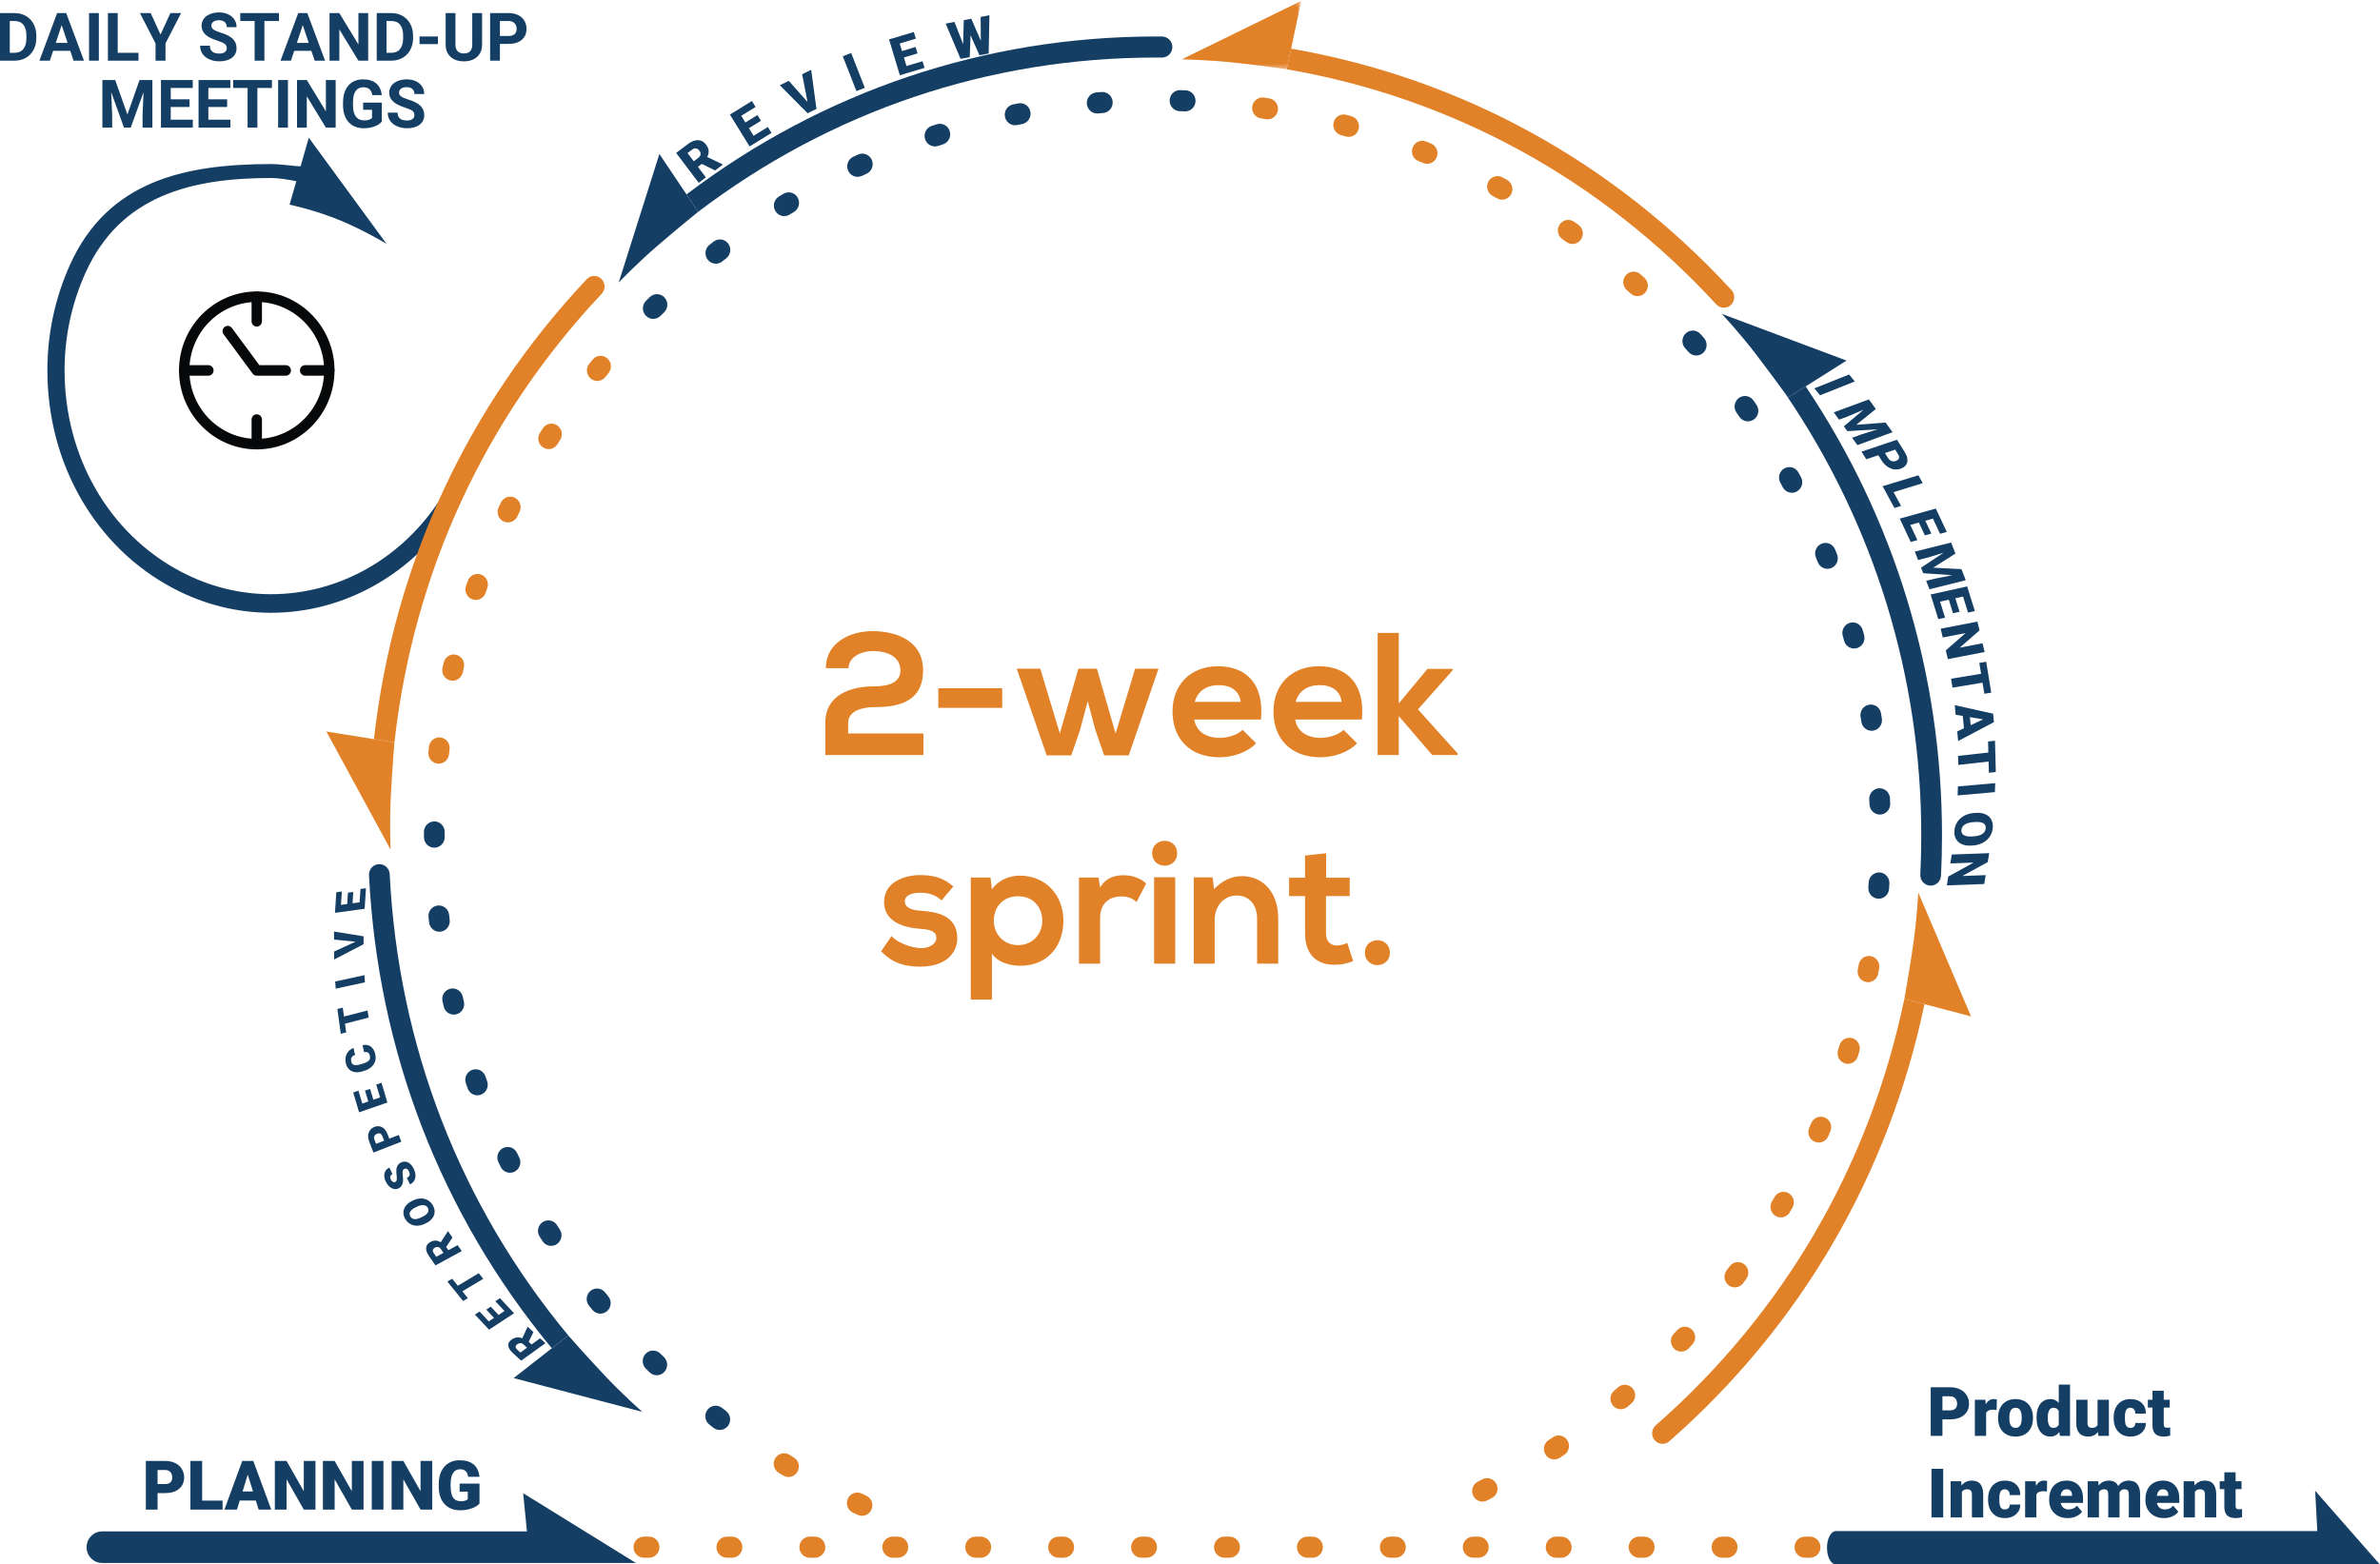 <svg width="467" height="307" viewBox="0 0 467 307" fill="none" xmlns="http://www.w3.org/2000/svg">
<path fill-rule="evenodd" clip-rule="evenodd" d="M53.185 120.249C46.492 120.249 40.027 118.629 33.968 115.432C18.751 107.404 9.298 91.033 9.298 72.709C9.298 65.469 10.797 58.475 13.751 51.922C21.173 35.462 36.307 32.192 53.246 32.192C56.252 32.192 59.92 33.261 63.51 32.192C62.503 33.261 63.51 36.318 63.51 32.192C63.319 33.178 64.424 36.957 63.51 36.751C60.798 36.135 56.02 34.928 53.246 34.928C37.606 34.928 23.634 38.325 16.782 53.522C14.054 59.572 12.67 66.028 12.67 72.709C12.67 89.627 21.398 104.741 35.447 112.154C41.04 115.105 47.008 116.602 53.185 116.602C66.488 116.602 78.941 109.569 86.497 97.789C87.644 96 87.788 95.706 88.746 93.584C89.153 92.678 90.162 92.302 91 92.744C91.837 93.185 92.184 94.278 91.776 95.183C90.787 97.377 90.559 97.853 89.267 99.868C81.082 112.63 67.593 120.249 53.185 120.249Z" fill="#153E64"/>
<path fill-rule="evenodd" clip-rule="evenodd" d="M75.839 47.844L60.591 27.027L56.821 40.16C56.821 40.16 61.841 41.214 66.726 43.238C71.469 45.204 75.839 47.844 75.839 47.844Z" fill="#153E64"/>
<path fill-rule="evenodd" clip-rule="evenodd" d="M320.352 272.457C319.626 271.602 318.356 271.495 317.503 272.227L316.729 272.888C315.875 273.616 315.758 274.902 316.461 275.777C316.467 275.785 316.47 275.792 316.475 275.799C316.878 276.287 317.455 276.539 318.036 276.539C318.497 276.539 318.961 276.38 319.341 276.056L320.125 275.385C320.985 274.649 321.094 273.345 320.369 272.473C320.364 272.467 320.357 272.463 320.352 272.457Z" fill="#E18128"/>
<path fill-rule="evenodd" clip-rule="evenodd" d="M360.949 205.104L360.653 206.081C360.322 207.162 360.909 208.308 361.965 208.657C361.974 208.66 361.981 208.665 361.989 208.667C362.192 208.731 362.395 208.761 362.596 208.761C363.463 208.761 364.265 208.194 364.536 207.309L364.838 206.318C365.168 205.227 364.565 204.071 363.491 203.736C363.482 203.733 363.474 203.733 363.466 203.731C362.405 203.41 361.277 204.02 360.949 205.104Z" fill="#E18128"/>
<path fill-rule="evenodd" clip-rule="evenodd" d="M101.891 227.148L101.446 226.232C100.956 225.213 99.752 224.79 98.748 225.274C98.741 225.277 98.733 225.278 98.726 225.282C97.716 225.783 97.298 227.02 97.791 228.046L98.249 228.989C98.605 229.715 99.324 230.136 100.071 230.136C100.376 230.136 100.685 230.066 100.977 229.919C100.983 229.916 100.987 229.911 100.994 229.908C101.985 229.393 102.388 228.164 101.891 227.148Z" fill="#153E64"/>
<path fill-rule="evenodd" clip-rule="evenodd" d="M278.337 31.614L279.266 31.992C279.516 32.093 279.772 32.14 280.024 32.14C280.824 32.14 281.579 31.657 281.903 30.861C281.905 30.855 281.91 30.851 281.913 30.844C282.332 29.785 281.826 28.582 280.784 28.157L279.829 27.77C278.786 27.351 277.602 27.873 277.191 28.935C277.188 28.942 277.187 28.95 277.184 28.957C276.789 30.014 277.299 31.199 278.337 31.614Z" fill="#E18128"/>
<path fill-rule="evenodd" clip-rule="evenodd" d="M95.586 212.169L95.249 211.211C94.879 210.14 93.727 209.575 92.67 209.945C92.665 209.947 92.66 209.947 92.655 209.949C91.596 210.329 91.04 211.508 91.413 212.585L91.76 213.573C92.059 214.415 92.841 214.937 93.673 214.937C93.903 214.937 94.135 214.898 94.364 214.814C94.372 214.811 94.379 214.806 94.386 214.803C95.427 214.406 95.965 213.234 95.586 212.169Z" fill="#153E64"/>
<path fill-rule="evenodd" clip-rule="evenodd" d="M231.477 21.818L232.479 21.852C232.504 21.853 232.53 21.854 232.555 21.854C233.637 21.854 234.533 20.988 234.584 19.883C234.585 19.877 234.587 19.869 234.587 19.863C234.628 18.723 233.751 17.765 232.629 17.723L231.602 17.688C230.47 17.643 229.541 18.548 229.507 19.689C229.507 19.698 229.508 19.707 229.508 19.716C229.489 20.845 230.363 21.783 231.477 21.818Z" fill="#153E64"/>
<path fill-rule="evenodd" clip-rule="evenodd" d="M109.854 241.285L109.309 240.429C108.707 239.475 107.463 239.193 106.52 239.793C106.514 239.797 106.506 239.799 106.5 239.803C105.553 240.419 105.277 241.697 105.883 242.657L106.445 243.542C106.835 244.149 107.486 244.48 108.151 244.48C108.532 244.48 108.917 244.371 109.26 244.145C109.266 244.141 109.27 244.136 109.276 244.132C110.202 243.505 110.463 242.235 109.854 241.285Z" fill="#153E64"/>
<path fill-rule="evenodd" clip-rule="evenodd" d="M339.384 248.502L338.781 249.32C338.11 250.226 338.286 251.51 339.169 252.2C339.175 252.204 339.179 252.209 339.185 252.214C339.551 252.494 339.98 252.629 340.405 252.629C341.023 252.629 341.633 252.344 342.033 251.805L342.648 250.97C343.318 250.055 343.132 248.76 342.231 248.079C342.224 248.073 342.215 248.07 342.207 248.065C341.308 247.404 340.049 247.595 339.384 248.502Z" fill="#E18128"/>
<path fill-rule="evenodd" clip-rule="evenodd" d="M292.876 38.445L293.758 38.928C294.067 39.098 294.399 39.179 294.727 39.179C295.441 39.179 296.13 38.794 296.502 38.119C296.506 38.112 296.512 38.106 296.516 38.099C297.053 37.096 296.688 35.842 295.7 35.297L294.795 34.801C293.804 34.263 292.572 34.642 292.042 35.649C292.038 35.656 292.037 35.663 292.034 35.669C291.519 36.672 291.893 37.91 292.876 38.445Z" fill="#E18128"/>
<path fill-rule="evenodd" clip-rule="evenodd" d="M306.56 46.923L307.38 47.502C307.735 47.756 308.142 47.877 308.546 47.877C309.18 47.877 309.801 47.575 310.197 47.016C310.202 47.009 310.208 47.006 310.213 46.998C310.859 46.065 310.637 44.776 309.717 44.12L308.869 43.519C307.941 42.871 306.674 43.109 306.038 44.049C306.035 44.053 306.034 44.057 306.032 44.06C305.405 44.999 305.64 46.278 306.56 46.923Z" fill="#E18128"/>
<path fill-rule="evenodd" clip-rule="evenodd" d="M88.241 180.532L88.126 179.517C88.001 178.388 87.005 177.575 85.894 177.693C85.888 177.694 85.883 177.693 85.878 177.693C84.762 177.82 83.958 178.843 84.083 179.977L84.2 181.015C84.322 182.066 85.201 182.84 86.218 182.84C86.297 182.84 86.378 182.835 86.459 182.825C86.468 182.824 86.476 182.82 86.485 182.819C87.587 182.673 88.371 181.655 88.241 180.532Z" fill="#153E64"/>
<path fill-rule="evenodd" clip-rule="evenodd" d="M340.738 80.978L341.324 81.813C341.72 82.38 342.348 82.683 342.985 82.683C343.384 82.683 343.786 82.559 344.138 82.313C344.145 82.307 344.152 82.306 344.159 82.301C345.077 81.641 345.292 80.351 344.641 79.42L344.043 78.57C343.388 77.642 342.117 77.429 341.206 78.094C341.199 78.1 341.194 78.107 341.185 78.112C340.292 78.781 340.088 80.057 340.738 80.978Z" fill="#153E64"/>
<path fill-rule="evenodd" clip-rule="evenodd" d="M364.719 189.289L364.536 190.292C364.33 191.406 365.048 192.477 366.139 192.699C366.146 192.7 366.152 192.703 366.159 192.705C366.286 192.729 366.413 192.741 366.537 192.741C367.497 192.741 368.351 192.048 368.535 191.056L368.722 190.028C368.922 188.905 368.189 187.829 367.084 187.626C367.075 187.624 367.068 187.625 367.06 187.624C365.959 187.435 364.918 188.176 364.719 189.289Z" fill="#E18128"/>
<path fill-rule="evenodd" clip-rule="evenodd" d="M130.284 266.32L129.561 265.611C128.76 264.822 127.486 264.836 126.7 265.64C126.695 265.645 126.69 265.648 126.685 265.654C125.901 266.472 125.92 267.781 126.726 268.575L127.467 269.303C127.861 269.687 128.369 269.877 128.875 269.877C129.41 269.877 129.944 269.664 130.344 269.242C130.349 269.235 130.353 269.228 130.359 269.222C131.119 268.396 131.088 267.104 130.284 266.32Z" fill="#153E64"/>
<path fill-rule="evenodd" clip-rule="evenodd" d="M348.191 234.903L347.686 235.781C347.118 236.758 347.436 238.016 348.391 238.6C348.396 238.603 348.4 238.606 348.405 238.609C348.73 238.804 349.086 238.897 349.437 238.897C350.132 238.897 350.811 238.533 351.19 237.879L351.711 236.975C352.274 235.987 351.943 234.724 350.97 234.15C350.963 234.146 350.955 234.144 350.947 234.14C349.982 233.589 348.751 233.922 348.191 234.903Z" fill="#E18128"/>
<path fill-rule="evenodd" clip-rule="evenodd" d="M290.876 290.289L289.978 290.752C288.981 291.262 288.577 292.492 289.07 293.508C289.073 293.514 289.074 293.52 289.076 293.527C289.433 294.248 290.15 294.664 290.895 294.664C291.201 294.664 291.513 294.594 291.807 294.443L292.729 293.969C293.73 293.449 294.124 292.204 293.613 291.188C293.609 291.179 293.603 291.173 293.599 291.165C293.081 290.168 291.871 289.772 290.876 290.289Z" fill="#E18128"/>
<path fill-rule="evenodd" clip-rule="evenodd" d="M155.758 285.999L154.895 285.475C153.941 284.89 152.704 285.198 152.119 286.157C152.114 286.165 152.108 286.17 152.103 286.178C151.523 287.156 151.833 288.425 152.795 289.014L153.676 289.55C154.002 289.747 154.36 289.842 154.715 289.842C155.408 289.842 156.084 289.481 156.464 288.832C156.467 288.826 156.469 288.82 156.472 288.814C157.034 287.835 156.717 286.58 155.758 285.999Z" fill="#E18128"/>
<path fill-rule="evenodd" clip-rule="evenodd" d="M366.672 173.131L366.605 174.15C366.525 175.279 367.357 176.257 368.465 176.351C368.473 176.352 368.481 176.355 368.49 176.356C368.539 176.36 368.588 176.361 368.636 176.361C369.694 176.361 370.587 175.529 370.662 174.44L370.732 173.398C370.804 172.258 369.955 171.276 368.833 171.202C368.826 171.201 368.819 171.203 368.811 171.203C367.694 171.16 366.744 172.001 366.672 173.131Z" fill="#153E64"/>
<path fill-rule="evenodd" clip-rule="evenodd" d="M263.129 26.523L264.092 26.787C264.272 26.838 264.454 26.862 264.632 26.862C265.519 26.862 266.328 26.267 266.582 25.36C266.584 25.354 266.589 25.349 266.592 25.342C266.888 24.242 266.252 23.104 265.169 22.802L264.177 22.53C263.092 22.236 261.977 22.89 261.687 23.994C261.685 24.001 261.685 24.009 261.683 24.016C261.41 25.111 262.051 26.23 263.129 26.523Z" fill="#E18128"/>
<path fill-rule="evenodd" clip-rule="evenodd" d="M142.469 276.898L141.674 276.279C140.79 275.586 139.526 275.748 138.836 276.635C138.831 276.641 138.825 276.645 138.821 276.652C138.133 277.555 138.298 278.853 139.187 279.55L140.006 280.188C140.374 280.472 140.807 280.609 141.236 280.609C141.85 280.609 142.456 280.328 142.856 279.794C142.86 279.788 142.863 279.783 142.867 279.776C143.533 278.869 143.358 277.585 142.469 276.898Z" fill="#153E64"/>
<path fill-rule="evenodd" clip-rule="evenodd" d="M169.976 293.501L169.063 293.081C168.048 292.607 166.852 293.058 166.378 294.082C166.375 294.088 166.371 294.094 166.368 294.1C165.9 295.138 166.351 296.364 167.372 296.838L168.306 297.269C168.578 297.394 168.862 297.452 169.14 297.452C169.916 297.452 170.657 296.998 170.996 296.234C170.999 296.225 171.001 296.216 171.004 296.208C171.448 295.174 170.993 293.966 169.976 293.501Z" fill="#E18128"/>
<path fill-rule="evenodd" clip-rule="evenodd" d="M247.432 23.24L248.423 23.391C248.528 23.408 248.633 23.416 248.735 23.416C249.714 23.416 250.572 22.696 250.737 21.687C250.739 21.679 250.742 21.672 250.743 21.665C250.915 20.537 250.153 19.481 249.043 19.307L248.021 19.151C246.912 18.989 245.878 19.767 245.715 20.896C245.714 20.902 245.715 20.907 245.714 20.914C245.561 22.036 246.326 23.076 247.432 23.24Z" fill="#E18128"/>
<path fill-rule="evenodd" clip-rule="evenodd" d="M119.362 254.398L118.723 253.61C118.015 252.73 116.746 252.599 115.878 253.308C115.872 253.312 115.866 253.314 115.861 253.319C114.992 254.041 114.864 255.344 115.575 256.226L116.23 257.035C116.632 257.528 117.213 257.782 117.797 257.782C118.254 257.782 118.715 257.626 119.094 257.307C119.1 257.302 119.106 257.295 119.112 257.29C119.959 256.558 120.074 255.27 119.362 254.398Z" fill="#153E64"/>
<path fill-rule="evenodd" clip-rule="evenodd" d="M355.411 220.375L355.008 221.305C354.556 222.341 355.01 223.55 356.023 224.02C356.029 224.024 356.035 224.03 356.043 224.033C356.311 224.153 356.591 224.21 356.867 224.21C357.646 224.21 358.391 223.753 358.728 222.981L359.141 222.024C359.589 220.978 359.118 219.761 358.088 219.305C358.082 219.303 358.075 219.302 358.068 219.299C357.043 218.859 355.857 219.335 355.411 220.375Z" fill="#E18128"/>
<path fill-rule="evenodd" clip-rule="evenodd" d="M304.702 282.038L303.863 282.602C302.93 283.225 302.668 284.494 303.272 285.446C303.275 285.451 303.277 285.458 303.281 285.463C303.671 286.068 304.319 286.395 304.981 286.395C305.365 286.395 305.752 286.285 306.097 286.055L306.959 285.476C307.893 284.842 308.145 283.56 307.522 282.611C307.518 282.603 307.512 282.597 307.507 282.59C306.878 281.659 305.629 281.408 304.702 282.038Z" fill="#E18128"/>
<path fill-rule="evenodd" clip-rule="evenodd" d="M329.11 260.999L328.418 261.743C327.65 262.564 327.681 263.859 328.477 264.645C328.483 264.651 328.488 264.658 328.494 264.663C328.886 265.044 329.39 265.232 329.894 265.232C330.432 265.232 330.969 265.016 331.369 264.588L332.073 263.829C332.843 262.998 332.804 261.689 331.984 260.908C331.979 260.903 331.972 260.9 331.968 260.895C331.149 260.13 329.875 260.173 329.11 260.999Z" fill="#E18128"/>
<path fill-rule="evenodd" clip-rule="evenodd" d="M91.023 196.563L90.796 195.572C90.549 194.468 89.473 193.776 88.387 194.014C88.379 194.016 88.37 194.015 88.362 194.017C87.266 194.271 86.581 195.379 86.831 196.491L87.064 197.513C87.286 198.464 88.121 199.104 89.042 199.104C89.198 199.104 89.354 199.087 89.512 199.048C89.518 199.047 89.522 199.044 89.528 199.043C90.611 198.774 91.28 197.667 91.023 196.563Z" fill="#153E64"/>
<path fill-rule="evenodd" clip-rule="evenodd" d="M356.317 109.398C356.445 109.709 356.57 110.021 356.694 110.334C357.015 111.138 357.777 111.625 358.582 111.625C358.829 111.625 359.081 111.578 359.325 111.48C359.331 111.478 359.337 111.477 359.343 111.475C360.384 111.047 360.887 109.842 360.466 108.784C360.336 108.458 360.205 108.132 360.073 107.809C359.641 106.755 358.449 106.258 357.413 106.696C357.406 106.7 357.401 106.704 357.395 106.707C356.371 107.152 355.889 108.351 356.317 109.398Z" fill="#153E64"/>
<path fill-rule="evenodd" clip-rule="evenodd" d="M101.496 101.36L101.941 100.446C102.439 99.432 102.038 98.203 101.049 97.687C101.042 97.683 101.036 97.679 101.029 97.674C100.025 97.164 98.802 97.578 98.301 98.601L97.846 99.535C97.35 100.56 97.765 101.798 98.773 102.302C98.781 102.306 98.788 102.307 98.796 102.31C99.078 102.446 99.376 102.515 99.67 102.515C100.42 102.515 101.142 102.09 101.496 101.36Z" fill="#E18128"/>
<path fill-rule="evenodd" clip-rule="evenodd" d="M168.276 34.703C168.556 34.703 168.842 34.643 169.115 34.518L170.036 34.097C171.054 33.634 171.513 32.426 171.07 31.39C171.067 31.383 171.066 31.375 171.062 31.367C170.603 30.325 169.402 29.858 168.375 30.324L167.434 30.755C166.411 31.226 165.958 32.451 166.423 33.49C166.426 33.498 166.433 33.504 166.436 33.512C166.782 34.259 167.511 34.703 168.276 34.703Z" fill="#153E64"/>
<path fill-rule="evenodd" clip-rule="evenodd" d="M319.206 56.925L319.956 57.595C320.343 57.945 320.826 58.117 321.305 58.117C321.859 58.117 322.412 57.886 322.812 57.437C322.816 57.432 322.823 57.429 322.828 57.423C323.573 56.57 323.498 55.264 322.658 54.506L321.882 53.812C321.037 53.062 319.749 53.151 319.013 54.009C319.008 54.014 319.005 54.022 319 54.027C318.275 54.887 318.366 56.179 319.206 56.925Z" fill="#E18128"/>
<path fill-rule="evenodd" clip-rule="evenodd" d="M361.58 124.765L361.851 125.748C362.1 126.663 362.918 127.263 363.81 127.263C363.982 127.263 364.156 127.238 364.33 127.192C364.338 127.19 364.346 127.191 364.354 127.189C365.436 126.884 366.071 125.746 365.772 124.646L365.495 123.639C365.188 122.542 364.067 121.904 362.983 122.214C362.974 122.216 362.966 122.222 362.957 122.225C361.894 122.546 361.277 123.676 361.58 124.765Z" fill="#153E64"/>
<path fill-rule="evenodd" clip-rule="evenodd" d="M109.364 87.181L109.909 86.324C110.519 85.373 110.257 84.102 109.327 83.475C109.322 83.473 109.32 83.469 109.315 83.466C108.374 82.841 107.113 83.112 106.501 84.069L105.941 84.946C105.334 85.906 105.608 87.184 106.553 87.802C106.561 87.806 106.57 87.808 106.578 87.813C106.913 88.025 107.284 88.13 107.651 88.13C108.32 88.13 108.975 87.794 109.364 87.181Z" fill="#E18128"/>
<path fill-rule="evenodd" clip-rule="evenodd" d="M118.774 74L119.41 73.212C120.122 72.339 120.005 71.049 119.155 70.319C119.15 70.314 119.146 70.308 119.14 70.302C118.274 69.575 116.993 69.697 116.276 70.578L115.622 71.386C114.912 72.269 115.041 73.571 115.912 74.293C115.917 74.298 115.925 74.302 115.931 74.307C116.306 74.609 116.752 74.759 117.197 74.759C117.786 74.759 118.371 74.5 118.774 74Z" fill="#E18128"/>
<path fill-rule="evenodd" clip-rule="evenodd" d="M215.281 22.268C215.338 22.268 215.396 22.265 215.453 22.26L216.452 22.179C217.564 22.093 218.397 21.111 218.325 19.984C218.325 19.976 218.327 19.969 218.326 19.962C218.24 18.823 217.266 17.965 216.143 18.059L215.113 18.142C213.995 18.237 213.163 19.236 213.256 20.374C213.257 20.38 213.259 20.386 213.259 20.392C213.357 21.462 214.241 22.268 215.281 22.268Z" fill="#153E64"/>
<path fill-rule="evenodd" clip-rule="evenodd" d="M153.883 42.408C154.241 42.408 154.603 42.312 154.931 42.111L155.793 41.588C156.755 41.008 157.074 39.75 156.513 38.771C156.51 38.766 156.509 38.761 156.507 38.756C155.934 37.775 154.686 37.451 153.719 38.032L152.83 38.572C151.869 39.161 151.559 40.431 152.139 41.408C152.144 41.416 152.15 41.422 152.155 41.429C152.539 42.058 153.202 42.408 153.883 42.408Z" fill="#153E64"/>
<path fill-rule="evenodd" clip-rule="evenodd" d="M330.649 68.324L331.322 69.081C331.723 69.536 332.28 69.769 332.837 69.769C333.315 69.769 333.796 69.596 334.182 69.25C334.186 69.247 334.189 69.245 334.194 69.242C335.031 68.479 335.101 67.173 334.351 66.323L333.659 65.545C332.904 64.701 331.618 64.638 330.786 65.406C330.779 65.412 330.774 65.418 330.768 65.424C329.955 66.195 329.9 67.486 330.649 68.324Z" fill="#153E64"/>
<path fill-rule="evenodd" clip-rule="evenodd" d="M90.791 131.971L91.019 130.98C91.277 129.877 90.612 128.773 89.532 128.499C89.525 128.497 89.518 128.493 89.51 128.491C88.415 128.226 87.321 128.914 87.061 130.023L86.826 131.045C86.574 132.157 87.258 133.265 88.353 133.521C88.36 133.523 88.368 133.522 88.376 133.523C88.522 133.556 88.667 133.574 88.811 133.574C89.736 133.574 90.574 132.927 90.791 131.971Z" fill="#E18128"/>
<path fill-rule="evenodd" clip-rule="evenodd" d="M366.785 156.848L366.832 157.868C366.879 158.978 367.781 159.843 368.862 159.843C368.883 159.843 368.905 159.842 368.927 159.842C368.935 159.841 368.944 159.842 368.953 159.841C370.075 159.792 370.945 158.827 370.896 157.687L370.847 156.643C370.791 155.502 369.834 154.633 368.714 154.682C368.707 154.682 368.699 154.685 368.691 154.685C367.58 154.755 366.728 155.717 366.785 156.848Z" fill="#153E64"/>
<path fill-rule="evenodd" clip-rule="evenodd" d="M129.6 61.989L130.32 61.282C131.124 60.497 131.154 59.205 130.393 58.379C130.388 58.373 130.384 58.367 130.379 58.361C129.601 57.538 128.314 57.511 127.503 58.3L126.759 59.031C125.956 59.828 125.939 61.135 126.724 61.953C126.728 61.957 126.732 61.959 126.736 61.963C127.134 62.37 127.655 62.576 128.18 62.576C128.692 62.576 129.204 62.38 129.6 61.989Z" fill="#153E64"/>
<path fill-rule="evenodd" clip-rule="evenodd" d="M88.105 148.021L88.22 147.006C88.35 145.879 87.563 144.859 86.458 144.717C86.451 144.716 86.445 144.713 86.438 144.712C85.323 144.579 84.312 145.389 84.18 146.522L84.062 147.561C83.938 148.695 84.741 149.717 85.858 149.844C85.866 149.845 85.875 149.845 85.884 149.846C85.952 149.852 86.019 149.857 86.087 149.857C87.109 149.857 87.988 149.077 88.105 148.021Z" fill="#E18128"/>
<path fill-rule="evenodd" clip-rule="evenodd" d="M87.257 164.274L87.255 163.642V163.258C87.26 162.125 86.366 161.205 85.253 161.187C85.245 161.187 85.238 161.184 85.23 161.184C84.077 161.22 83.192 162.101 83.188 163.242V163.642L83.189 164.294C83.194 165.431 84.103 166.35 85.222 166.35H85.232C85.239 166.35 85.244 166.347 85.25 166.347C86.365 166.332 87.262 165.408 87.257 164.274Z" fill="#153E64"/>
<path fill-rule="evenodd" clip-rule="evenodd" d="M199.183 24.581C199.315 24.581 199.45 24.568 199.586 24.54L200.566 24.345C201.663 24.131 202.381 23.058 202.182 21.946C202.18 21.938 202.181 21.932 202.18 21.926C201.967 20.804 200.899 20.068 199.798 20.286L198.784 20.489C197.683 20.713 196.97 21.802 197.191 22.921C197.192 22.929 197.196 22.936 197.197 22.945C197.4 23.913 198.241 24.581 199.183 24.581Z" fill="#153E64"/>
<path fill-rule="evenodd" clip-rule="evenodd" d="M365.078 140.654L365.236 141.661C365.394 142.68 366.259 143.407 367.243 143.407C367.342 143.407 367.44 143.398 367.54 143.383C367.547 143.382 367.555 143.382 367.561 143.381C368.671 143.204 369.429 142.147 369.255 141.019L369.092 139.986C368.912 138.861 367.864 138.093 366.757 138.282C366.75 138.283 366.743 138.286 366.734 138.287C365.638 138.483 364.897 139.535 365.078 140.654Z" fill="#153E64"/>
<path fill-rule="evenodd" clip-rule="evenodd" d="M183.449 28.735C183.655 28.735 183.866 28.703 184.073 28.635L185.029 28.326C186.093 27.986 186.685 26.841 186.363 25.761C186.361 25.751 186.361 25.743 186.358 25.735C186.022 24.646 184.882 24.042 183.809 24.385L182.825 24.702C181.756 25.052 181.168 26.215 181.513 27.302C181.515 27.308 181.519 27.312 181.52 27.318C181.804 28.183 182.595 28.735 183.449 28.735Z" fill="#153E64"/>
<path fill-rule="evenodd" clip-rule="evenodd" d="M140.461 51.743C140.896 51.743 141.334 51.601 141.704 51.31L142.5 50.69C143.387 50.004 143.561 48.723 142.898 47.816C142.893 47.809 142.891 47.802 142.886 47.795C142.206 46.886 140.93 46.712 140.035 47.403L139.214 48.043C138.325 48.742 138.163 50.04 138.851 50.942C138.855 50.946 138.86 50.95 138.864 50.955C139.265 51.471 139.859 51.743 140.461 51.743Z" fill="#153E64"/>
<path fill-rule="evenodd" clip-rule="evenodd" d="M95.276 116.351L95.614 115.396C95.994 114.332 95.459 113.159 94.419 112.76C94.411 112.757 94.404 112.752 94.396 112.749C93.34 112.36 92.173 112.913 91.79 113.986L91.442 114.968C91.067 116.044 91.62 117.225 92.678 117.607C92.683 117.609 92.689 117.609 92.693 117.611C92.913 117.688 93.138 117.726 93.359 117.726C94.196 117.726 94.98 117.198 95.276 116.351Z" fill="#E18128"/>
<path fill-rule="evenodd" clip-rule="evenodd" d="M349.333 94.726L349.819 95.621C350.188 96.308 350.886 96.697 351.606 96.697C351.928 96.697 352.255 96.617 352.558 96.452C352.565 96.448 352.572 96.448 352.578 96.444C353.565 95.898 353.929 94.642 353.39 93.641L352.89 92.721C352.344 91.723 351.108 91.362 350.124 91.917C350.119 91.92 350.115 91.924 350.11 91.927C349.14 92.486 348.791 93.734 349.333 94.726Z" fill="#153E64"/>
<path fill-rule="evenodd" clip-rule="evenodd" d="M111.594 262.163C90.28 236.509 78.144 205.234 76.467 171.533C76.41 170.394 75.451 169.525 74.332 169.573C73.21 169.631 72.347 170.602 72.404 171.742C74.121 206.245 86.51 238.272 108.273 264.575L111.498 262.053C111.498 262.053 111.536 262.097 111.594 262.163Z" fill="#153E64"/>
<path fill-rule="evenodd" clip-rule="evenodd" d="M118.522 269.781C114.956 265.973 112.123 262.764 111.594 262.163C111.536 262.098 111.498 262.054 111.498 262.054L108.273 264.576L100.789 270.429L126.03 277.057C126.03 277.057 122.149 273.654 118.522 269.781Z" fill="#153E64"/>
<path fill-rule="evenodd" clip-rule="evenodd" d="M136.883 41.654C163.001 21.782 194.037 11.291 226.821 11.291L227.989 11.295H228.003C229.12 11.295 230.028 10.381 230.037 9.244C230.045 8.104 229.142 7.172 228.018 7.163L226.821 7.158C193.257 7.158 161.477 17.863 134.703 38.146L136.995 41.564C136.995 41.564 136.95 41.599 136.883 41.654Z" fill="#153E64"/>
<path fill-rule="evenodd" clip-rule="evenodd" d="M128.993 48.239C132.946 44.841 136.266 42.152 136.883 41.654C136.95 41.6 136.995 41.564 136.995 41.564L134.704 38.146L129.387 30.217L121.406 55.429C121.406 55.429 124.977 51.691 128.993 48.239Z" fill="#153E64"/>
<path fill-rule="evenodd" clip-rule="evenodd" d="M252.324 13.562C284.913 19.169 314.062 35.091 336.769 59.73C337.17 60.164 337.712 60.383 338.254 60.383C338.752 60.383 339.253 60.2 339.644 59.826C340.464 59.046 340.507 57.739 339.739 56.906C316.497 31.685 286.679 15.353 253.343 9.543L252.483 13.585C252.483 13.585 252.422 13.576 252.324 13.562Z" fill="#E18128"/>
<mask id="mask0" mask-type="alpha" maskUnits="userSpaceOnUse" x="231" y="0" width="25" height="14">
<path d="M231.849 0.166H255.337V13.585H231.849V0.166Z" fill="white"/>
</mask>
<g mask="url(#mask0)">
<path fill-rule="evenodd" clip-rule="evenodd" d="M252.324 13.562C252.421 13.576 252.483 13.585 252.483 13.585L253.343 9.543L255.337 0.165L231.849 11.659C231.849 11.659 236.976 11.713 242.208 12.292C247.315 12.856 251.497 13.444 252.324 13.562Z" fill="#E18128"/>
</g>
<path fill-rule="evenodd" clip-rule="evenodd" d="M350.303 77.246C367.754 102.839 376.988 132.762 376.988 163.936C376.988 166.488 376.926 169.076 376.802 171.625C376.746 172.766 377.611 173.735 378.733 173.792C378.766 173.793 378.801 173.794 378.835 173.794C379.911 173.794 380.81 172.935 380.864 171.83C380.992 169.212 381.056 166.556 381.056 163.936C381.056 132.296 371.816 101.901 354.305 75.821L350.847 78.003C350.847 78.003 350.651 77.728 350.303 77.246Z" fill="#153E64"/>
<path fill-rule="evenodd" clip-rule="evenodd" d="M337.865 61.599C337.865 61.599 341.392 65.381 344.619 69.602C347.204 72.983 349.344 75.919 350.303 77.247C350.651 77.727 350.848 78.003 350.848 78.003L354.305 75.821L362.327 70.757L337.865 61.599Z" fill="#153E64"/>
<path fill-rule="evenodd" clip-rule="evenodd" d="M373.676 196.019C373.676 196.019 373.687 195.963 373.701 195.88C366.866 228.723 350.028 257.659 324.882 279.704C324.032 280.45 323.938 281.754 324.671 282.618C325.074 283.092 325.641 283.335 326.212 283.335C326.683 283.335 327.155 283.17 327.54 282.833C353.284 260.262 370.554 230.658 377.617 197.055L373.676 196.019Z" fill="#E18128"/>
<path fill-rule="evenodd" clip-rule="evenodd" d="M377.617 197.055L386.76 199.458L376.405 175.154C376.405 175.154 376.145 180.356 375.364 185.642C374.594 190.853 373.84 195.104 373.701 195.88C373.687 195.963 373.677 196.019 373.677 196.019L377.617 197.055Z" fill="#E18128"/>
<path fill-rule="evenodd" clip-rule="evenodd" d="M77.378 145.832C81.085 112.477 95.115 82.037 118.066 57.646C118.842 56.821 118.813 55.513 118.001 54.725C117.19 53.937 115.902 53.967 115.125 54.791C91.626 79.764 77.229 110.914 73.369 145.049L77.389 145.697C77.389 145.697 77.384 145.75 77.378 145.832Z" fill="#E18128"/>
<path fill-rule="evenodd" clip-rule="evenodd" d="M76.641 166.731C76.641 166.731 76.41 161.527 76.688 156.19C76.964 150.917 77.314 146.606 77.378 145.832C77.384 145.75 77.389 145.697 77.389 145.697L73.369 145.049L64.041 143.547L76.641 166.731Z" fill="#E18128"/>
<path fill-rule="evenodd" clip-rule="evenodd" d="M50.382 64.081C49.82 64.081 49.364 63.618 49.364 63.048V58.226C49.364 57.656 49.82 57.193 50.382 57.193C50.943 57.193 51.399 57.656 51.399 58.226V63.048C51.399 63.618 50.943 64.081 50.382 64.081Z" fill="#060809"/>
<path fill-rule="evenodd" clip-rule="evenodd" d="M64.62 73.723H59.873C59.312 73.723 58.856 73.26 58.856 72.69C58.856 72.12 59.312 71.657 59.873 71.657H64.62C65.181 71.657 65.637 72.12 65.637 72.69C65.637 73.26 65.181 73.723 64.62 73.723Z" fill="#060809"/>
<path fill-rule="evenodd" clip-rule="evenodd" d="M50.382 88.187C49.82 88.187 49.364 87.724 49.364 87.154V82.332C49.364 81.762 49.82 81.299 50.382 81.299C50.943 81.299 51.399 81.762 51.399 82.332V87.154C51.399 87.724 50.943 88.187 50.382 88.187Z" fill="#060809"/>
<path fill-rule="evenodd" clip-rule="evenodd" d="M40.889 73.723H36.143C35.581 73.723 35.126 73.26 35.126 72.69C35.126 72.12 35.581 71.657 36.143 71.657H40.889C41.451 71.657 41.906 72.12 41.906 72.69C41.906 73.26 41.451 73.723 40.889 73.723Z" fill="#060809"/>
<path fill-rule="evenodd" clip-rule="evenodd" d="M50.382 59.26C43.092 59.26 37.16 65.285 37.16 72.69C37.16 80.095 43.092 86.121 50.382 86.121C57.671 86.121 63.603 80.095 63.603 72.69C63.603 65.285 57.671 59.26 50.382 59.26ZM50.382 88.187C41.97 88.187 35.126 81.235 35.126 72.69C35.126 64.145 41.97 57.193 50.382 57.193C58.793 57.193 65.637 64.145 65.637 72.69C65.637 81.235 58.793 88.187 50.382 88.187Z" fill="#060809"/>
<path fill-rule="evenodd" clip-rule="evenodd" d="M56.076 73.723H50.381C50.061 73.723 49.76 73.57 49.569 73.31L43.872 65.597C43.536 65.14 43.626 64.492 44.076 64.15C44.527 63.807 45.163 63.901 45.499 64.357L50.89 71.657H56.076C56.638 71.657 57.093 72.12 57.093 72.69C57.093 73.26 56.638 73.723 56.076 73.723Z" fill="#060809"/>
<path fill-rule="evenodd" clip-rule="evenodd" d="M267.825 186.946C267.825 190.203 272.716 190.203 272.716 186.946C272.716 183.69 267.825 183.69 267.825 186.946ZM256.073 167.886L260.217 167.439V172.239H264.836V175.839H260.183V183.14C260.183 184.752 261.066 185.541 262.357 185.541C263.002 185.541 263.749 185.335 264.36 185.027L265.516 188.592C264.327 189.073 263.341 189.277 262.084 189.312C258.451 189.449 256.073 187.358 256.073 183.14V175.839H252.949V172.239H256.073V167.886ZM250.809 189.106H246.665V180.261C246.665 177.69 245.272 175.736 242.623 175.736C240.075 175.736 238.343 177.895 238.343 180.467V189.106H234.234V172.171H237.936L238.207 174.467C239.906 172.788 241.604 171.93 243.709 171.93C247.65 171.93 250.809 174.914 250.809 180.227V189.106ZM226.081 167.439C226.081 164.183 230.973 164.183 230.973 167.439C230.973 170.697 226.081 170.697 226.081 167.439ZM226.455 189.106H230.599V172.136H226.455V189.106ZM211.714 172.205H215.552L215.858 174.159C217.149 172.068 218.881 171.759 220.579 171.759C222.311 171.759 223.976 172.445 224.893 173.37L223.024 177.004C222.175 176.285 221.395 175.908 220.036 175.908C217.862 175.908 215.858 177.073 215.858 180.193V189.106H211.714V172.205ZM194.63 196.168H190.486V172.205H194.358L194.63 174.536C195.921 172.65 198.162 171.828 200.064 171.828C205.228 171.828 208.658 175.702 208.658 180.672C208.658 185.61 205.567 189.518 200.201 189.518C198.434 189.518 195.818 188.969 194.63 187.118V196.168ZM199.759 185.472C202.578 185.472 204.514 183.312 204.514 180.672C204.514 178.033 202.748 175.874 199.759 175.874C196.77 175.874 195.004 178.033 195.004 180.672C195.004 183.312 196.94 185.472 199.759 185.472ZM187.056 173.953L184.746 176.696C183.557 175.565 182.199 175.188 180.602 175.188C178.632 175.188 177.546 175.804 177.546 176.867C177.546 177.965 178.53 178.581 180.67 178.719C183.829 178.924 187.837 179.644 187.837 184.135C187.837 187.118 185.425 189.689 180.636 189.689C177.987 189.689 175.338 189.243 172.892 186.672L174.93 183.69C176.119 185.027 178.836 186.021 180.705 186.055C182.267 186.089 183.727 185.267 183.727 184.032C183.727 182.867 182.776 182.386 180.398 182.25C177.24 182.01 173.47 180.844 173.47 177.004C173.47 173.097 177.478 171.725 180.535 171.725C183.149 171.725 185.119 172.239 187.056 173.953ZM270.321 124.193H274.464V138.044L280.103 131.255H285.062V131.496L278.235 139.209L286.014 147.848V148.157H281.021L274.464 140.512V148.157H270.321V124.193ZM254.222 137.735H263.257C262.984 135.541 261.286 134.444 258.908 134.444C256.667 134.444 254.834 135.541 254.222 137.735ZM267.23 141.198H254.155C254.425 143.289 256.226 144.798 259.147 144.798C260.676 144.798 262.678 144.215 263.63 143.22L266.28 145.86C264.513 147.711 261.626 148.602 259.078 148.602C253.306 148.602 249.875 145.003 249.875 139.587C249.875 134.444 253.339 130.742 258.774 130.742C264.377 130.742 267.876 134.238 267.23 141.198ZM234.42 137.735H243.455C243.183 135.541 241.485 134.444 239.108 134.444C236.866 134.444 235.032 135.541 234.42 137.735ZM247.428 141.198H234.353C234.624 143.289 236.424 144.798 239.345 144.798C240.874 144.798 242.878 144.215 243.828 143.22L246.478 145.86C244.711 147.711 241.825 148.602 239.278 148.602C233.503 148.602 230.073 145.003 230.073 139.587C230.073 134.444 233.537 130.742 238.972 130.742C244.577 130.742 248.074 134.238 247.428 141.198ZM211.595 131.221H215.23L218.898 143.941L222.736 131.221H227.322L221.479 148.226H216.657L214.924 143.22L213.43 137.564L211.935 143.22L210.203 148.226H205.38L199.504 131.221H204.123L207.961 143.941L211.595 131.221ZM184.118 138.901H196.65V135.061H184.118V138.901ZM166.49 131.118H162.04C162.075 126.044 166.83 123.85 171.211 123.85C175.966 123.85 181.129 125.805 181.129 131.496C181.129 137.598 176.578 138.764 171.585 138.764C169.615 138.764 166.422 139.278 166.422 141.883V143.941H181.197V148.157H161.939V141.849C161.939 136.329 166.898 134.684 171.585 134.684C173.385 134.684 176.679 134.376 176.679 131.598C176.679 128.993 174.336 127.758 171.279 127.758C168.936 127.758 166.524 128.959 166.49 131.118Z" fill="#E18128"/>
<path fill-rule="evenodd" clip-rule="evenodd" d="M81.312 22.589C81.312 22.226 81.184 21.947 80.928 21.753C80.672 21.557 80.21 21.353 79.544 21.137C78.878 20.921 78.35 20.708 77.962 20.498C76.903 19.925 76.373 19.154 76.373 18.183C76.373 17.679 76.515 17.23 76.799 16.834C77.083 16.438 77.492 16.129 78.022 15.906C78.554 15.684 79.152 15.572 79.813 15.572C80.48 15.572 81.073 15.694 81.594 15.936C82.114 16.177 82.519 16.518 82.808 16.958C83.096 17.399 83.24 17.899 83.24 18.459H81.318C81.318 18.031 81.184 17.7 80.915 17.462C80.646 17.224 80.268 17.105 79.781 17.105C79.312 17.105 78.946 17.206 78.686 17.404C78.425 17.602 78.295 17.865 78.295 18.189C78.295 18.493 78.448 18.747 78.754 18.953C79.058 19.158 79.508 19.351 80.102 19.53C81.195 19.859 81.991 20.268 82.491 20.756C82.99 21.242 83.24 21.85 83.24 22.576C83.24 23.385 82.935 24.018 82.324 24.478C81.713 24.938 80.891 25.167 79.858 25.167C79.141 25.167 78.487 25.036 77.898 24.773C77.308 24.51 76.859 24.149 76.55 23.692C76.24 23.235 76.085 22.705 76.085 22.102H78.013C78.013 23.132 78.628 23.647 79.858 23.647C80.315 23.647 80.672 23.554 80.928 23.368C81.184 23.182 81.312 22.923 81.312 22.589ZM74.919 23.859C74.573 24.273 74.084 24.596 73.452 24.824C72.82 25.053 72.12 25.167 71.352 25.167C70.544 25.167 69.836 24.991 69.229 24.638C68.62 24.286 68.15 23.773 67.819 23.103C67.489 22.431 67.318 21.642 67.31 20.736V20.101C67.31 19.169 67.467 18.362 67.781 17.68C68.094 16.998 68.547 16.476 69.138 16.115C69.73 15.753 70.423 15.572 71.217 15.572C72.323 15.572 73.188 15.837 73.812 16.365C74.435 16.893 74.804 17.661 74.919 18.671H73.049C72.964 18.136 72.775 17.745 72.482 17.497C72.19 17.249 71.787 17.125 71.275 17.125C70.621 17.125 70.124 17.371 69.783 17.863C69.44 18.355 69.268 19.085 69.263 20.056V20.652C69.263 21.632 69.45 22.371 69.821 22.871C70.192 23.371 70.737 23.622 71.454 23.622C72.176 23.622 72.691 23.467 72.999 23.16V21.55H71.249V20.134H74.919V23.859ZM65.863 25.039H63.941L60.2 18.895V25.039H58.279V15.701H60.2L63.947 21.858V15.701H65.863V25.039ZM54.576 25.039H56.497V15.701H54.576V25.039ZM53.359 17.259H50.503V25.039H48.581V17.259H45.763V15.701H53.359V17.259ZM44.572 20.992L40.882 20.992V23.493L45.212 23.493V25.039L38.961 25.039V15.701H45.199V17.259H40.882V19.485L44.572 19.485V20.992ZM37.192 20.992H33.502V23.493H37.833V25.039H31.581V15.701H37.82V17.259H33.502V19.485H37.192V20.992ZM22.601 15.701L24.996 22.474L27.38 15.701H29.902V25.039H27.975V22.486L28.168 18.081L25.65 25.039H24.331L21.82 18.087L22.011 22.486V25.039H20.09V15.701L22.601 15.701ZM98.091 7.056H99.808C100.315 7.056 100.703 6.937 100.97 6.697C101.237 6.457 101.371 6.115 101.371 5.671C101.371 5.213 101.236 4.844 100.966 4.561C100.698 4.279 100.326 4.134 99.852 4.125H98.091V7.056ZM98.091 8.614V11.905H96.169V2.568L99.808 2.568C100.508 2.568 101.123 2.696 101.655 2.952C102.187 3.208 102.596 3.573 102.882 4.045C103.168 4.518 103.311 5.055 103.311 5.659C103.311 6.573 102.998 7.295 102.372 7.823C101.747 8.351 100.881 8.614 99.775 8.614H98.091ZM94.594 2.568V8.718C94.594 9.739 94.275 10.547 93.635 11.141C92.997 11.736 92.125 12.033 91.019 12.033C89.93 12.033 89.065 11.745 88.425 11.167C87.784 10.59 87.458 9.797 87.445 8.788V2.568H89.366V8.73C89.366 9.342 89.513 9.787 89.806 10.067C90.097 10.347 90.503 10.487 91.019 10.487C92.099 10.487 92.648 9.918 92.665 8.782V2.568H94.594ZM82.321 8.654H85.927V7.159H82.321V8.654ZM75.846 4.125V10.359H76.774C77.525 10.359 78.1 10.113 78.497 9.622C78.894 9.13 79.097 8.426 79.105 7.512V7.018C79.105 6.069 78.909 5.35 78.516 4.86C78.124 4.37 77.549 4.125 76.794 4.125H75.846ZM73.923 11.905V2.568L76.794 2.568C77.613 2.568 78.346 2.751 78.993 3.121C79.64 3.492 80.145 4.017 80.508 4.7C80.87 5.382 81.053 6.157 81.053 7.024V7.454C81.053 8.322 80.874 9.094 80.518 9.769C80.161 10.445 79.658 10.968 79.01 11.341C78.36 11.713 77.628 11.901 76.812 11.905H73.923ZM72.245 11.905H70.324L66.583 5.761V11.905H64.662V2.568H66.583L70.33 8.724V2.568H72.245V11.905ZM58.249 8.422H60.581L59.409 4.927L58.249 8.422ZM61.099 9.98H57.731L57.09 11.905H55.047L58.519 2.568H60.299L63.791 11.905H61.747L61.099 9.98ZM54.74 4.125L51.883 4.125V11.905H49.961V4.125H47.143V2.568H54.74V4.125ZM44.491 9.455C44.491 9.092 44.363 8.813 44.107 8.619C43.851 8.423 43.39 8.218 42.723 8.002C42.057 7.786 41.53 7.574 41.141 7.364C40.082 6.791 39.553 6.019 39.553 5.049C39.553 4.545 39.695 4.095 39.978 3.699C40.263 3.304 40.67 2.994 41.202 2.772C41.734 2.55 42.33 2.438 42.993 2.438C43.658 2.438 44.252 2.559 44.773 2.801C45.294 3.043 45.698 3.384 45.987 3.824C46.275 4.265 46.419 4.765 46.419 5.325H44.498C44.498 4.897 44.363 4.565 44.094 4.328C43.825 4.09 43.447 3.972 42.96 3.972C42.49 3.972 42.126 4.071 41.865 4.27C41.604 4.468 41.474 4.73 41.474 5.055C41.474 5.359 41.626 5.613 41.932 5.819C42.237 6.023 42.687 6.217 43.28 6.396C44.373 6.725 45.17 7.134 45.67 7.621C46.169 8.108 46.419 8.716 46.419 9.442C46.419 10.25 46.114 10.884 45.504 11.344C44.892 11.804 44.07 12.033 43.037 12.033C42.319 12.033 41.666 11.902 41.077 11.638C40.488 11.376 40.038 11.015 39.728 10.558C39.419 10.101 39.264 9.57 39.264 8.968H41.193C41.193 9.998 41.808 10.513 43.037 10.513C43.494 10.513 43.851 10.42 44.107 10.234C44.363 10.048 44.491 9.788 44.491 9.455ZM31.495 6.774L33.435 2.568L35.536 2.568L32.475 8.518V11.905H30.521V8.518L27.459 2.568H29.567L31.495 6.774ZM23.097 10.359H27.178V11.905H21.176V2.568H23.097V10.359ZM17.474 11.905H19.395V2.568H17.474V11.905ZM10.94 8.422H13.271L12.1 4.927L10.94 8.422ZM13.79 9.98H10.421L9.78 11.905H7.737L11.209 2.568H12.99L16.48 11.905H14.437L13.79 9.98ZM1.921 4.125L1.921 10.359H2.85C3.602 10.359 4.176 10.113 4.573 9.622C4.97 9.13 5.174 8.426 5.182 7.512V7.018C5.182 6.069 4.985 5.35 4.592 4.86C4.199 4.37 3.625 4.125 2.869 4.125H1.921ZM0 11.905L0 2.568H2.869C3.689 2.568 4.422 2.751 5.069 3.121C5.717 3.492 6.221 4.017 6.585 4.7C6.947 5.382 7.128 6.157 7.128 7.024V7.454C7.128 8.322 6.951 9.094 6.594 9.769C6.237 10.445 5.735 10.968 5.086 11.341C4.436 11.713 3.704 11.901 2.889 11.905H0Z" fill="#153E64"/>
<path fill-rule="evenodd" clip-rule="evenodd" d="M355.17 305.679H354.153C353.03 305.679 352.119 304.753 352.119 303.612C352.119 302.472 353.03 301.546 354.153 301.546H355.17C356.293 301.546 357.204 302.472 357.204 303.612C357.204 304.753 356.293 305.679 355.17 305.679Z" fill="#E18128"/>
<path fill-rule="evenodd" clip-rule="evenodd" d="M338.898 305.679H337.881C336.758 305.679 335.847 304.753 335.847 303.612C335.847 302.472 336.758 301.546 337.881 301.546H338.898C340.02 301.546 340.932 302.472 340.932 303.612C340.932 304.753 340.02 305.679 338.898 305.679Z" fill="#E18128"/>
<path fill-rule="evenodd" clip-rule="evenodd" d="M322.625 305.679H321.608C320.486 305.679 319.574 304.753 319.574 303.612C319.574 302.472 320.486 301.546 321.608 301.546H322.625C323.748 301.546 324.659 302.472 324.659 303.612C324.659 304.753 323.748 305.679 322.625 305.679Z" fill="#E18128"/>
<path fill-rule="evenodd" clip-rule="evenodd" d="M306.353 305.679H305.336C304.214 305.679 303.302 304.753 303.302 303.612C303.302 302.472 304.214 301.546 305.336 301.546H306.353C307.476 301.546 308.387 302.472 308.387 303.612C308.387 304.753 307.476 305.679 306.353 305.679Z" fill="#E18128"/>
<path fill-rule="evenodd" clip-rule="evenodd" d="M290.081 305.679H289.064C287.941 305.679 287.03 304.753 287.03 303.612C287.03 302.472 287.941 301.546 289.064 301.546H290.081C291.204 301.546 292.115 302.472 292.115 303.612C292.115 304.753 291.204 305.679 290.081 305.679Z" fill="#E18128"/>
<path fill-rule="evenodd" clip-rule="evenodd" d="M273.809 305.679H272.792C271.669 305.679 270.758 304.753 270.758 303.612C270.758 302.472 271.669 301.546 272.792 301.546H273.809C274.932 301.546 275.843 302.472 275.843 303.612C275.843 304.753 274.932 305.679 273.809 305.679Z" fill="#E18128"/>
<path fill-rule="evenodd" clip-rule="evenodd" d="M257.537 305.679H256.52C255.397 305.679 254.486 304.753 254.486 303.612C254.486 302.472 255.397 301.546 256.52 301.546H257.537C258.66 301.546 259.571 302.472 259.571 303.612C259.571 304.753 258.66 305.679 257.537 305.679Z" fill="#E18128"/>
<path fill-rule="evenodd" clip-rule="evenodd" d="M241.265 305.679H240.248C239.125 305.679 238.214 304.753 238.214 303.612C238.214 302.472 239.125 301.546 240.248 301.546H241.265C242.388 301.546 243.299 302.472 243.299 303.612C243.299 304.753 242.388 305.679 241.265 305.679Z" fill="#E18128"/>
<path fill-rule="evenodd" clip-rule="evenodd" d="M224.993 305.679H223.976C222.853 305.679 221.942 304.753 221.942 303.612C221.942 302.472 222.853 301.546 223.976 301.546H224.993C226.116 301.546 227.027 302.472 227.027 303.612C227.027 304.753 226.116 305.679 224.993 305.679Z" fill="#E18128"/>
<path fill-rule="evenodd" clip-rule="evenodd" d="M208.721 305.679H207.704C206.581 305.679 205.67 304.753 205.67 303.612C205.67 302.472 206.581 301.546 207.704 301.546H208.721C209.844 301.546 210.755 302.472 210.755 303.612C210.755 304.753 209.844 305.679 208.721 305.679Z" fill="#E18128"/>
<path fill-rule="evenodd" clip-rule="evenodd" d="M192.449 305.679H191.432C190.309 305.679 189.398 304.753 189.398 303.612C189.398 302.472 190.309 301.546 191.432 301.546H192.449C193.572 301.546 194.483 302.472 194.483 303.612C194.483 304.753 193.572 305.679 192.449 305.679Z" fill="#E18128"/>
<path fill-rule="evenodd" clip-rule="evenodd" d="M176.177 305.679H175.16C174.037 305.679 173.126 304.753 173.126 303.612C173.126 302.472 174.037 301.546 175.16 301.546H176.177C177.299 301.546 178.211 302.472 178.211 303.612C178.211 304.753 177.299 305.679 176.177 305.679Z" fill="#E18128"/>
<path fill-rule="evenodd" clip-rule="evenodd" d="M159.904 305.679H158.887C157.765 305.679 156.853 304.753 156.853 303.612C156.853 302.472 157.765 301.546 158.887 301.546H159.904C161.027 301.546 161.939 302.472 161.939 303.612C161.939 304.753 161.027 305.679 159.904 305.679Z" fill="#E18128"/>
<path fill-rule="evenodd" clip-rule="evenodd" d="M143.632 305.679H142.615C141.493 305.679 140.581 304.753 140.581 303.612C140.581 302.472 141.493 301.546 142.615 301.546H143.632C144.755 301.546 145.666 302.472 145.666 303.612C145.666 304.753 144.755 305.679 143.632 305.679Z" fill="#E18128"/>
<path fill-rule="evenodd" clip-rule="evenodd" d="M127.36 305.679H126.343C125.22 305.679 124.309 304.753 124.309 303.612C124.309 302.472 125.22 301.546 126.343 301.546H127.36C128.483 301.546 129.394 302.472 129.394 303.612C129.394 304.753 128.483 305.679 127.36 305.679Z" fill="#E18128"/>
<path fill-rule="evenodd" clip-rule="evenodd" d="M102.654 293.019L103.395 300.514H20.042C18.356 300.514 16.991 301.901 16.991 303.613C16.991 305.325 18.356 306.712 20.042 306.712H104.01H113.606H124.781L102.654 293.019Z" fill="#153E64"/>
<path fill-rule="evenodd" clip-rule="evenodd" d="M454.276 292.537L454.701 300.453H360.24C359.273 300.453 358.49 301.918 358.49 303.726C358.49 305.535 359.273 307 360.24 307H455.054H458.225H466.967L454.276 292.537Z" fill="#153E64"/>
<path d="M30.917 292.999V296.239H28.615V286.69H32.425C33.156 286.69 33.8 286.826 34.36 287.097C34.924 287.364 35.359 287.746 35.665 288.245C35.975 288.739 36.131 289.3 36.131 289.93C36.131 290.861 35.796 291.607 35.127 292.166C34.463 292.721 33.549 292.999 32.386 292.999H30.917ZM30.917 291.222H32.425C32.871 291.222 33.21 291.11 33.442 290.887C33.678 290.664 33.796 290.35 33.796 289.943C33.796 289.497 33.676 289.141 33.435 288.874C33.195 288.607 32.867 288.472 32.452 288.467H30.917V291.222ZM39.665 294.468H43.672V296.239H37.364V286.69H39.665V294.468ZM50.197 294.455H47.043L46.492 296.239H44.033L47.535 286.69H49.699L53.227 296.239H50.755L50.197 294.455ZM47.594 292.678H49.646L48.617 289.366L47.594 292.678ZM61.903 296.239H59.614L56.23 290.297V296.239H53.929V286.69H56.23L59.608 292.632V286.69H61.903V296.239ZM71.333 296.239H69.044L65.661 290.297V296.239H63.359V286.69H65.661L69.038 292.632V286.69H71.333V296.239ZM75.242 296.239H72.946V286.69H75.242V296.239ZM84.816 296.239H82.527L79.144 290.297V296.239H76.842V286.69H79.144L82.521 292.632V286.69H84.816V296.239ZM94.089 295.058C93.735 295.452 93.217 295.769 92.535 296.009C91.853 296.249 91.105 296.37 90.292 296.37C89.042 296.37 88.043 295.987 87.295 295.222C86.547 294.457 86.147 293.392 86.095 292.028L86.088 291.202C86.088 290.262 86.254 289.442 86.587 288.743C86.919 288.039 87.393 287.499 88.01 287.123C88.631 286.743 89.348 286.553 90.161 286.553C91.35 286.553 92.272 286.826 92.928 287.372C93.588 287.914 93.973 288.725 94.082 289.805H91.866C91.787 289.272 91.617 288.892 91.354 288.664C91.092 288.437 90.72 288.323 90.24 288.323C89.662 288.323 89.216 288.568 88.902 289.058C88.587 289.547 88.427 290.247 88.423 291.156V291.733C88.423 292.686 88.585 293.403 88.908 293.884C89.236 294.361 89.75 294.599 90.449 294.599C91.048 294.599 91.494 294.466 91.787 294.199V292.717H90.187V291.137H94.089V295.058Z" fill="#153E64"/>
<path d="M381.142 278.535V281.775H378.841V272.227H382.651C383.381 272.227 384.026 272.362 384.585 272.633C385.149 272.9 385.584 273.283 385.89 273.781C386.201 274.275 386.356 274.837 386.356 275.466C386.356 276.398 386.021 277.143 385.353 277.703C384.688 278.258 383.774 278.535 382.611 278.535H381.142ZM381.142 276.758H382.651C383.097 276.758 383.435 276.647 383.667 276.424C383.903 276.201 384.021 275.886 384.021 275.479C384.021 275.034 383.901 274.677 383.661 274.411C383.42 274.144 383.092 274.008 382.677 274.004H381.142V276.758ZM391.779 276.68L391.051 276.627C390.356 276.627 389.91 276.846 389.713 277.283V281.775H387.504V274.679H389.576L389.648 275.591C390.02 274.896 390.538 274.548 391.202 274.548C391.438 274.548 391.644 274.574 391.819 274.627L391.779 276.68ZM392.061 278.162C392.061 277.453 392.199 276.824 392.474 276.273C392.75 275.718 393.145 275.291 393.661 274.994C394.177 274.697 394.783 274.548 395.478 274.548C396.54 274.548 397.377 274.878 397.989 275.538C398.602 276.194 398.908 277.088 398.908 278.221V278.299C398.908 279.405 398.599 280.284 397.983 280.936C397.371 281.583 396.54 281.906 395.491 281.906C394.481 281.906 393.67 281.604 393.058 281.001C392.446 280.393 392.116 279.572 392.068 278.535L392.061 278.162ZM394.271 278.299C394.271 278.955 394.374 279.436 394.579 279.742C394.785 280.048 395.089 280.201 395.491 280.201C396.278 280.201 396.68 279.596 396.698 278.385V278.162C396.698 276.889 396.291 276.253 395.478 276.253C394.739 276.253 394.339 276.802 394.278 277.899L394.271 278.299ZM399.603 278.175C399.603 277.051 399.845 276.166 400.331 275.519C400.816 274.872 401.494 274.548 402.364 274.548C402.998 274.548 403.531 274.797 403.964 275.296V271.702H406.18V281.775H404.193L404.082 281.014C403.627 281.609 403.05 281.906 402.35 281.906C401.507 281.906 400.838 281.583 400.344 280.936C399.85 280.289 399.603 279.368 399.603 278.175ZM401.813 278.312C401.813 279.572 402.18 280.201 402.914 280.201C403.404 280.201 403.754 279.996 403.964 279.585V276.883C403.763 276.463 403.417 276.253 402.928 276.253C402.246 276.253 401.876 276.804 401.819 277.906L401.813 278.312ZM411.663 281.008C411.195 281.607 410.563 281.906 409.767 281.906C408.989 281.906 408.399 281.681 407.997 281.231C407.599 280.776 407.4 280.125 407.4 279.276V274.679H409.61V279.29C409.61 279.897 409.905 280.201 410.495 280.201C411.002 280.201 411.363 280.02 411.577 279.657V274.679H413.8V281.775H411.728L411.663 281.008ZM418.017 280.201C418.328 280.201 418.568 280.118 418.739 279.952C418.909 279.781 418.992 279.545 418.988 279.244H421.06C421.06 280.022 420.78 280.66 420.221 281.159C419.665 281.657 418.948 281.906 418.07 281.906C417.038 281.906 416.225 281.583 415.63 280.936C415.036 280.289 414.738 279.392 414.738 278.247V278.155C414.738 277.438 414.869 276.806 415.132 276.26C415.398 275.709 415.781 275.287 416.279 274.994C416.778 274.697 417.368 274.548 418.05 274.548C418.972 274.548 419.705 274.804 420.247 275.315C420.789 275.827 421.06 276.52 421.06 277.394H418.988C418.988 277.027 418.898 276.745 418.719 276.548C418.54 276.352 418.299 276.253 417.997 276.253C417.425 276.253 417.09 276.618 416.994 277.348C416.964 277.58 416.948 277.899 416.948 278.306C416.948 279.018 417.033 279.513 417.204 279.788C417.374 280.063 417.646 280.201 418.017 280.201ZM424.568 272.915V274.679H425.736V276.214H424.568V279.46C424.568 279.727 424.617 279.913 424.713 280.017C424.809 280.122 424.999 280.175 425.283 280.175C425.502 280.175 425.685 280.162 425.834 280.136V281.716C425.436 281.843 425.021 281.906 424.588 281.906C423.827 281.906 423.266 281.727 422.903 281.368C422.54 281.01 422.358 280.466 422.358 279.735V276.214H421.453V274.679H422.358V272.915H424.568ZM381.293 297.775H378.998V288.227H381.293V297.775ZM384.821 290.679L384.893 291.512C385.383 290.87 386.059 290.548 386.92 290.548C387.659 290.548 388.21 290.769 388.572 291.211C388.94 291.652 389.13 292.317 389.143 293.204V297.775H386.926V293.296C386.926 292.937 386.854 292.675 386.71 292.509C386.566 292.339 386.303 292.253 385.923 292.253C385.49 292.253 385.169 292.424 384.959 292.765V297.775H382.749V290.679H384.821ZM393.373 296.201C393.683 296.201 393.924 296.118 394.094 295.952C394.265 295.781 394.348 295.545 394.343 295.244H396.416C396.416 296.022 396.136 296.66 395.576 297.159C395.021 297.657 394.304 297.906 393.425 297.906C392.393 297.906 391.58 297.583 390.986 296.936C390.391 296.289 390.094 295.392 390.094 294.247V294.155C390.094 293.438 390.225 292.806 390.487 292.26C390.754 291.709 391.137 291.287 391.635 290.994C392.133 290.697 392.724 290.548 393.406 290.548C394.328 290.548 395.06 290.804 395.602 291.315C396.145 291.827 396.416 292.52 396.416 293.394H394.343C394.343 293.027 394.254 292.745 394.074 292.548C393.895 292.352 393.655 292.253 393.353 292.253C392.78 292.253 392.446 292.618 392.35 293.348C392.319 293.58 392.304 293.899 392.304 294.306C392.304 295.018 392.389 295.513 392.56 295.788C392.73 296.063 393.001 296.201 393.373 296.201ZM401.642 292.68L400.914 292.627C400.219 292.627 399.773 292.846 399.576 293.283V297.775H397.367V290.679H399.439L399.511 291.591C399.883 290.896 400.401 290.548 401.065 290.548C401.301 290.548 401.507 290.574 401.682 290.627L401.642 292.68ZM405.741 297.906C404.652 297.906 403.771 297.583 403.098 296.936C402.425 296.284 402.088 295.438 402.088 294.398V294.214C402.088 293.488 402.221 292.848 402.488 292.293C402.759 291.737 403.153 291.309 403.669 291.007C404.184 290.701 404.797 290.548 405.505 290.548C406.502 290.548 407.289 290.859 407.866 291.479C408.443 292.096 408.731 292.957 408.731 294.063V294.922H404.337C404.416 295.32 404.589 295.633 404.856 295.86C405.122 296.087 405.468 296.201 405.892 296.201C406.591 296.201 407.138 295.956 407.531 295.467L408.541 296.66C408.266 297.04 407.874 297.344 407.367 297.572C406.864 297.795 406.322 297.906 405.741 297.906ZM405.492 292.253C404.845 292.253 404.46 292.682 404.337 293.539H406.567V293.368C406.576 293.014 406.486 292.741 406.298 292.548C406.11 292.352 405.841 292.253 405.492 292.253ZM411.715 290.679L411.787 291.512C412.29 290.87 412.965 290.548 413.814 290.548C414.71 290.548 415.315 290.905 415.63 291.617C416.111 290.905 416.806 290.548 417.715 290.548C419.154 290.548 419.893 291.418 419.932 293.158V297.775H417.715V293.296C417.715 292.933 417.654 292.669 417.532 292.502C417.409 292.336 417.186 292.253 416.863 292.253C416.426 292.253 416.1 292.448 415.886 292.837L415.892 292.929V297.775H413.676V293.309C413.676 292.937 413.617 292.669 413.499 292.502C413.381 292.336 413.156 292.253 412.823 292.253C412.399 292.253 412.076 292.448 411.853 292.837V297.775H409.643V290.679H411.715ZM424.627 297.906C423.539 297.906 422.658 297.583 421.985 296.936C421.311 296.284 420.975 295.438 420.975 294.398V294.214C420.975 293.488 421.108 292.848 421.375 292.293C421.646 291.737 422.039 291.309 422.555 291.007C423.071 290.701 423.683 290.548 424.391 290.548C425.388 290.548 426.175 290.859 426.752 291.479C427.329 292.096 427.618 292.957 427.618 294.063V294.922H423.224C423.303 295.32 423.475 295.633 423.742 295.86C424.009 296.087 424.354 296.201 424.778 296.201C425.478 296.201 426.024 295.956 426.418 295.467L427.428 296.66C427.152 297.04 426.761 297.344 426.254 297.572C425.751 297.795 425.209 297.906 424.627 297.906ZM424.378 292.253C423.731 292.253 423.346 292.682 423.224 293.539H425.454V293.368C425.462 293.014 425.373 292.741 425.185 292.548C424.997 292.352 424.728 292.253 424.378 292.253ZM430.543 290.679L430.615 291.512C431.104 290.87 431.78 290.548 432.641 290.548C433.38 290.548 433.931 290.769 434.294 291.211C434.661 291.652 434.851 292.317 434.864 293.204V297.775H432.648V293.296C432.648 292.937 432.576 292.675 432.431 292.509C432.287 292.339 432.025 292.253 431.644 292.253C431.212 292.253 430.89 292.424 430.68 292.765V297.775H428.47V290.679H430.543ZM438.668 288.915V290.679H439.835V292.214H438.668V295.46C438.668 295.727 438.716 295.913 438.812 296.017C438.908 296.122 439.098 296.175 439.383 296.175C439.601 296.175 439.785 296.162 439.933 296.136V297.716C439.536 297.843 439.12 297.906 438.687 297.906C437.927 297.906 437.365 297.727 437.002 297.368C436.639 297.01 436.458 296.466 436.458 295.735V292.214H435.553V290.679H436.458V288.915H438.668Z" fill="#153E64"/>
<path d="M357.121 77.573L356.008 76.203L362.832 73.487L363.946 74.857L357.121 77.573Z" fill="#153E64"/>
<path d="M368.072 80.264L364.235 83.36L369.986 82.92L371.349 84.81L364.457 87.349L363.418 85.909L365.028 85.316L368.423 84.241L362.48 84.607L361.796 83.658L365.664 80.405L362.465 81.76L360.855 82.353L359.82 80.916L366.712 78.377L368.072 80.264Z" fill="#153E64"/>
<path d="M368.563 89.336L366.2 90.127L365.262 88.625L372.226 86.293L373.779 88.779C374.077 89.255 374.241 89.709 374.271 90.14C374.306 90.573 374.205 90.95 373.966 91.272C373.732 91.595 373.385 91.833 372.926 91.987C372.247 92.215 371.567 92.178 370.886 91.879C370.21 91.581 369.635 91.053 369.161 90.294L368.563 89.336ZM369.859 88.901L370.474 89.885C370.656 90.177 370.875 90.37 371.132 90.467C371.391 90.567 371.669 90.567 371.965 90.467C372.29 90.358 372.501 90.193 372.598 89.971C372.694 89.749 372.66 89.502 372.494 89.23L371.868 88.229L369.859 88.901Z" fill="#153E64"/>
<path d="M371.551 96.571L373.023 99.279L371.721 99.677L369.402 95.414L376.425 93.264L377.271 94.819L371.551 96.571Z" fill="#153E64"/>
<path d="M377.699 105.058L376.516 102.538L374.83 103.009L376.228 105.986L374.916 106.353L372.766 101.773L379.839 99.796L381.994 104.385L380.677 104.753L379.275 101.767L377.784 102.183L378.967 104.704L377.699 105.058Z" fill="#153E64"/>
<path d="M383.69 108.632L379.326 111.399L384.875 111.684L385.719 113.857L378.593 115.637L377.95 113.981L379.614 113.566L383.083 112.875L377.37 112.486L376.946 111.395L381.377 108.467L378.028 109.479L376.364 109.895L375.723 108.244L382.848 106.464L383.69 108.632Z" fill="#153E64"/>
<path d="M383.213 120.34L382.389 117.68L380.679 118.058L381.653 121.199L380.323 121.493L378.825 116.66L385.997 115.077L387.498 119.919L386.163 120.214L385.187 117.063L383.674 117.397L384.499 120.056L383.213 120.34Z" fill="#153E64"/>
<path d="M382.209 129.341L381.803 127.628L385.69 124.228L381.203 125.096L380.794 123.373L388.006 121.979L388.414 123.702L384.526 127.097L389.013 126.229L389.42 127.947L382.209 129.341Z" fill="#153E64"/>
<path d="M389.367 136.142L389.013 133.966L383.115 134.94L382.83 133.192L388.728 132.219L388.379 130.083L389.728 129.86L390.716 135.919L389.367 136.142Z" fill="#153E64"/>
<path d="M385.364 142.913L385.137 140.497L383.738 140.263L383.562 138.379L391.089 140.056L391.244 141.713L384.222 145.421L384.045 143.527L385.364 142.913ZM386.531 140.732L386.678 142.304L389.128 141.166L386.531 140.732Z" fill="#153E64"/>
<path d="M390.254 151.644L390.197 149.44L384.256 150.103L384.211 148.333L390.152 147.67L390.096 145.507L391.455 145.356L391.612 151.493L390.254 151.644Z" fill="#153E64"/>
<path d="M384.121 156.088L384.179 154.323L391.496 153.679L391.438 155.443L384.121 156.088Z" fill="#153E64"/>
<path d="M386.813 165.934C386.099 165.98 385.478 165.889 384.952 165.66C384.425 165.431 384.035 165.082 383.781 164.612C383.53 164.145 383.433 163.601 383.49 162.978C383.546 162.355 383.739 161.793 384.069 161.292C384.401 160.791 384.847 160.388 385.405 160.082C385.963 159.78 386.588 159.599 387.281 159.541L387.693 159.515C388.412 159.468 389.032 159.558 389.556 159.784C390.082 160.013 390.472 160.362 390.726 160.832C390.98 161.305 391.078 161.854 391.021 162.48C390.965 163.1 390.767 163.662 390.427 164.167C390.088 164.672 389.632 165.076 389.061 165.379C388.492 165.686 387.856 165.863 387.151 165.912L386.813 165.934ZM387.284 164.121C388.012 164.074 388.575 163.916 388.973 163.647C389.375 163.381 389.596 163.022 389.637 162.57C389.718 161.686 389.096 161.262 387.771 161.297L387.233 161.327C386.515 161.374 385.952 161.528 385.544 161.791C385.137 162.054 384.912 162.42 384.869 162.889C384.828 163.334 384.987 163.665 385.344 163.882C385.701 164.098 386.235 164.185 386.947 164.142L387.284 164.121Z" fill="#153E64"/>
<path d="M382.008 173.745L382.285 172.006L387.263 169.268L382.696 169.436L382.975 167.687L390.315 167.418L390.036 169.166L385.059 171.899L389.626 171.732L389.347 173.475L382.008 173.745Z" fill="#153E64"/>
<path d="M137.713 32.161L136.948 32.738L138.51 34.808L137.096 35.875L132.673 30.011L134.98 28.27C135.676 27.746 136.336 27.49 136.961 27.503C137.586 27.516 138.111 27.805 138.536 28.368C138.844 28.776 139.016 29.177 139.052 29.572C139.091 29.963 138.997 30.375 138.771 30.807L141.778 32.248L141.824 32.308L140.31 33.45L137.713 32.161ZM136.125 31.647L137.019 30.973C137.287 30.77 137.436 30.548 137.465 30.307C137.494 30.062 137.414 29.813 137.224 29.561C137.033 29.308 136.816 29.163 136.572 29.123C136.325 29.082 136.069 29.161 135.804 29.362L134.91 30.036L136.125 31.647Z" fill="#153E64"/>
<path d="M149.321 23.696L146.951 25.157L147.87 26.647L150.669 24.921L151.384 26.081L147.078 28.736L143.223 22.484L147.538 19.823L148.256 20.987L145.447 22.719L146.26 24.037L148.63 22.575L149.321 23.696Z" fill="#153E64"/>
<path d="M158.452 20.01L157.395 14.568L159.168 13.693L160.205 21.372L158.468 22.23L153.017 16.731L154.776 15.862L158.452 20.01Z" fill="#153E64"/>
<path d="M169.691 17.235L168.047 17.879L165.369 11.039L167.013 10.396L169.691 17.235Z" fill="#153E64"/>
<path d="M180.034 10.478L177.367 11.279L177.87 12.955L181.02 12.01L181.412 13.314L176.566 14.769L174.454 7.734L179.31 6.277L179.703 7.586L176.543 8.534L176.988 10.018L179.655 9.217L180.034 10.478Z" fill="#153E64"/>
<path d="M192.459 8.002L192.418 3.32L194.142 2.99L193.996 10.496L192.193 10.843L190.438 6.916L190.281 11.21L188.482 11.555L185.562 4.637L187.291 4.305L188.987 8.669L189.109 3.956L190.585 3.672L192.459 8.002Z" fill="#153E64"/>
<path d="M103.74 263.309L104.302 263.831L105.987 262.621L107.025 263.585L102.252 267.012L100.558 265.439C100.047 264.964 99.774 264.503 99.737 264.056C99.701 263.608 99.912 263.219 100.371 262.89C100.703 262.651 101.04 262.51 101.38 262.467C101.719 262.421 102.085 262.47 102.479 262.613L103.504 260.396L103.554 260.361L104.665 261.393L103.74 263.309ZM103.414 264.469L102.757 263.859C102.56 263.676 102.356 263.58 102.143 263.57C101.927 263.559 101.716 263.628 101.511 263.776C101.305 263.923 101.195 264.085 101.18 264.262C101.162 264.44 101.251 264.619 101.446 264.801L102.103 265.41L103.414 264.469Z" fill="#153E64"/>
<path d="M96.297 256.412L97.819 258.039L98.989 257.27L97.192 255.348L98.102 254.75L100.867 257.706L95.957 260.932L93.186 257.97L94.1 257.37L95.903 259.297L96.939 258.617L95.417 256.99L96.297 256.412Z" fill="#153E64"/>
<path d="M88.724 250.931L89.833 252.303L93.934 249.842L94.825 250.944L90.724 253.404L91.812 254.75L90.875 255.313L87.787 251.494L88.724 250.931Z" fill="#153E64"/>
<path d="M87.545 244.703L87.98 245.334L89.802 244.343L90.606 245.51L85.444 248.317L84.133 246.412C83.737 245.838 83.564 245.316 83.614 244.844C83.663 244.373 83.935 244.002 84.432 243.732C84.791 243.537 85.136 243.444 85.467 243.453C85.796 243.459 86.134 243.568 86.481 243.779L87.866 241.636L87.919 241.607L88.78 242.857L87.545 244.703ZM87.019 245.857L86.511 245.119C86.359 244.897 86.183 244.764 85.984 244.72C85.781 244.675 85.568 244.713 85.346 244.834C85.124 244.955 84.989 245.106 84.942 245.287C84.892 245.47 84.942 245.67 85.093 245.89L85.601 246.628L87.019 245.857Z" fill="#153E64"/>
<path d="M81.038 235.575C81.553 235.323 82.061 235.191 82.564 235.181C83.067 235.171 83.524 235.283 83.936 235.517C84.343 235.751 84.673 236.084 84.923 236.517C85.174 236.95 85.294 237.385 85.282 237.821C85.269 238.258 85.124 238.665 84.85 239.042C84.573 239.417 84.189 239.731 83.697 239.984L83.4 240.13C82.883 240.384 82.375 240.516 81.876 240.528C81.374 240.538 80.916 240.426 80.505 240.191C80.092 239.955 79.759 239.618 79.507 239.183C79.258 238.752 79.142 238.316 79.159 237.874C79.176 237.432 79.328 237.021 79.614 236.642C79.896 236.261 80.29 235.945 80.796 235.694L81.038 235.575ZM81.539 236.931C81.015 237.188 80.667 237.468 80.495 237.77C80.319 238.072 80.322 238.38 80.504 238.694C80.859 239.309 81.526 239.399 82.502 238.965L82.892 238.778C83.409 238.525 83.758 238.247 83.94 237.945C84.123 237.644 84.119 237.33 83.931 237.004C83.751 236.694 83.477 236.522 83.107 236.489C82.737 236.455 82.295 236.563 81.782 236.811L81.539 236.931Z" fill="#153E64"/>
<path d="M79.367 229.37C79.178 229.453 79.062 229.585 79.02 229.765C78.977 229.943 78.978 230.223 79.023 230.605C79.069 230.988 79.089 231.308 79.084 231.565C79.07 232.403 78.763 232.954 78.165 233.217C77.867 233.348 77.564 233.378 77.256 233.308C76.945 233.236 76.652 233.072 76.376 232.814C76.099 232.557 75.867 232.233 75.68 231.842C75.498 231.461 75.404 231.089 75.398 230.728C75.391 230.363 75.476 230.041 75.652 229.761C75.826 229.482 76.076 229.27 76.404 229.126L77.013 230.401C76.793 230.497 76.655 230.639 76.598 230.825C76.54 231.01 76.565 231.215 76.673 231.44C76.782 231.669 76.92 231.827 77.087 231.915C77.251 232.002 77.411 232.01 77.569 231.941C77.707 231.88 77.798 231.752 77.841 231.557C77.883 231.362 77.876 231.055 77.822 230.636C77.765 230.217 77.749 229.86 77.775 229.563C77.836 228.843 78.161 228.353 78.75 228.095C79.22 227.888 79.673 227.9 80.108 228.132C80.544 228.363 80.907 228.784 81.198 229.393C81.403 229.823 81.511 230.247 81.523 230.664C81.531 231.081 81.442 231.437 81.256 231.734C81.066 232.029 80.794 232.254 80.439 232.41L79.827 231.128C80.115 231.002 80.293 230.835 80.362 230.629C80.427 230.421 80.38 230.152 80.223 229.822C80.122 229.611 79.997 229.464 79.848 229.383C79.695 229.3 79.535 229.296 79.367 229.37Z" fill="#153E64"/>
<path d="M76.386 223.443L78.242 222.717L78.749 224.039L73.277 226.179L72.438 223.99C72.277 223.57 72.213 223.169 72.245 222.787C72.274 222.403 72.397 222.067 72.616 221.78C72.83 221.491 73.118 221.276 73.479 221.134C74.013 220.926 74.513 220.951 74.981 221.21C75.446 221.467 75.806 221.93 76.062 222.598L76.386 223.443ZM75.367 223.841L75.035 222.974C74.937 222.718 74.798 222.548 74.62 222.465C74.44 222.379 74.234 222.382 74.001 222.473C73.745 222.573 73.567 222.722 73.467 222.92C73.367 223.118 73.362 223.337 73.451 223.576L73.789 224.458L75.367 223.841Z" fill="#153E64"/>
<path d="M72.619 213.675L73.256 215.81L74.579 215.352L73.827 212.831L74.857 212.475L76.014 216.353L70.461 218.274L69.301 214.387L70.335 214.03L71.089 216.559L72.26 216.154L71.623 214.019L72.619 213.675Z" fill="#153E64"/>
<path d="M71.144 205.114C71.539 205.015 71.909 205.018 72.254 205.124C72.595 205.231 72.888 205.438 73.13 205.746C73.373 206.051 73.543 206.433 73.643 206.89C73.808 207.644 73.696 208.311 73.309 208.89C72.922 209.469 72.289 209.891 71.411 210.157L71.133 210.24C70.582 210.407 70.079 210.455 69.624 210.385C69.167 210.313 68.786 210.127 68.481 209.826C68.174 209.527 67.968 209.135 67.863 208.651C67.711 207.955 67.769 207.34 68.038 206.808C68.303 206.277 68.746 205.887 69.364 205.639L69.665 207.019C69.325 207.133 69.098 207.295 68.984 207.506C68.871 207.717 68.852 207.991 68.925 208.331C69 208.675 69.182 208.889 69.469 208.973C69.756 209.058 70.178 209.02 70.733 208.861L71.131 208.741C71.731 208.56 72.144 208.354 72.368 208.124C72.592 207.891 72.663 207.587 72.581 207.211C72.511 206.893 72.385 206.672 72.201 206.548C72.018 206.424 71.765 206.405 71.444 206.491L71.144 205.114Z" fill="#153E64"/>
<path d="M67.258 197.729L67.498 199.476L72.131 198.288L72.324 199.691L67.691 200.879L67.927 202.595L66.868 202.866L66.199 198.001L67.258 197.729Z" fill="#153E64"/>
<path d="M71.511 191.356L71.61 192.765L65.869 194.015L65.77 192.606L71.511 191.356Z" fill="#153E64"/>
<path d="M69.767 184.796L65.551 184.38L65.542 182.798L71.336 183.739L71.344 185.289L65.571 188.287L65.563 186.717L69.767 184.796Z" fill="#153E64"/>
<path d="M69.32 175.036L69.175 177.259L70.562 177.07L70.733 174.444L71.813 174.296L71.55 178.336L65.728 179.131L65.992 175.084L67.075 174.936L66.904 177.57L68.131 177.402L68.276 175.179L69.32 175.036Z" fill="#153E64"/>
</svg>
